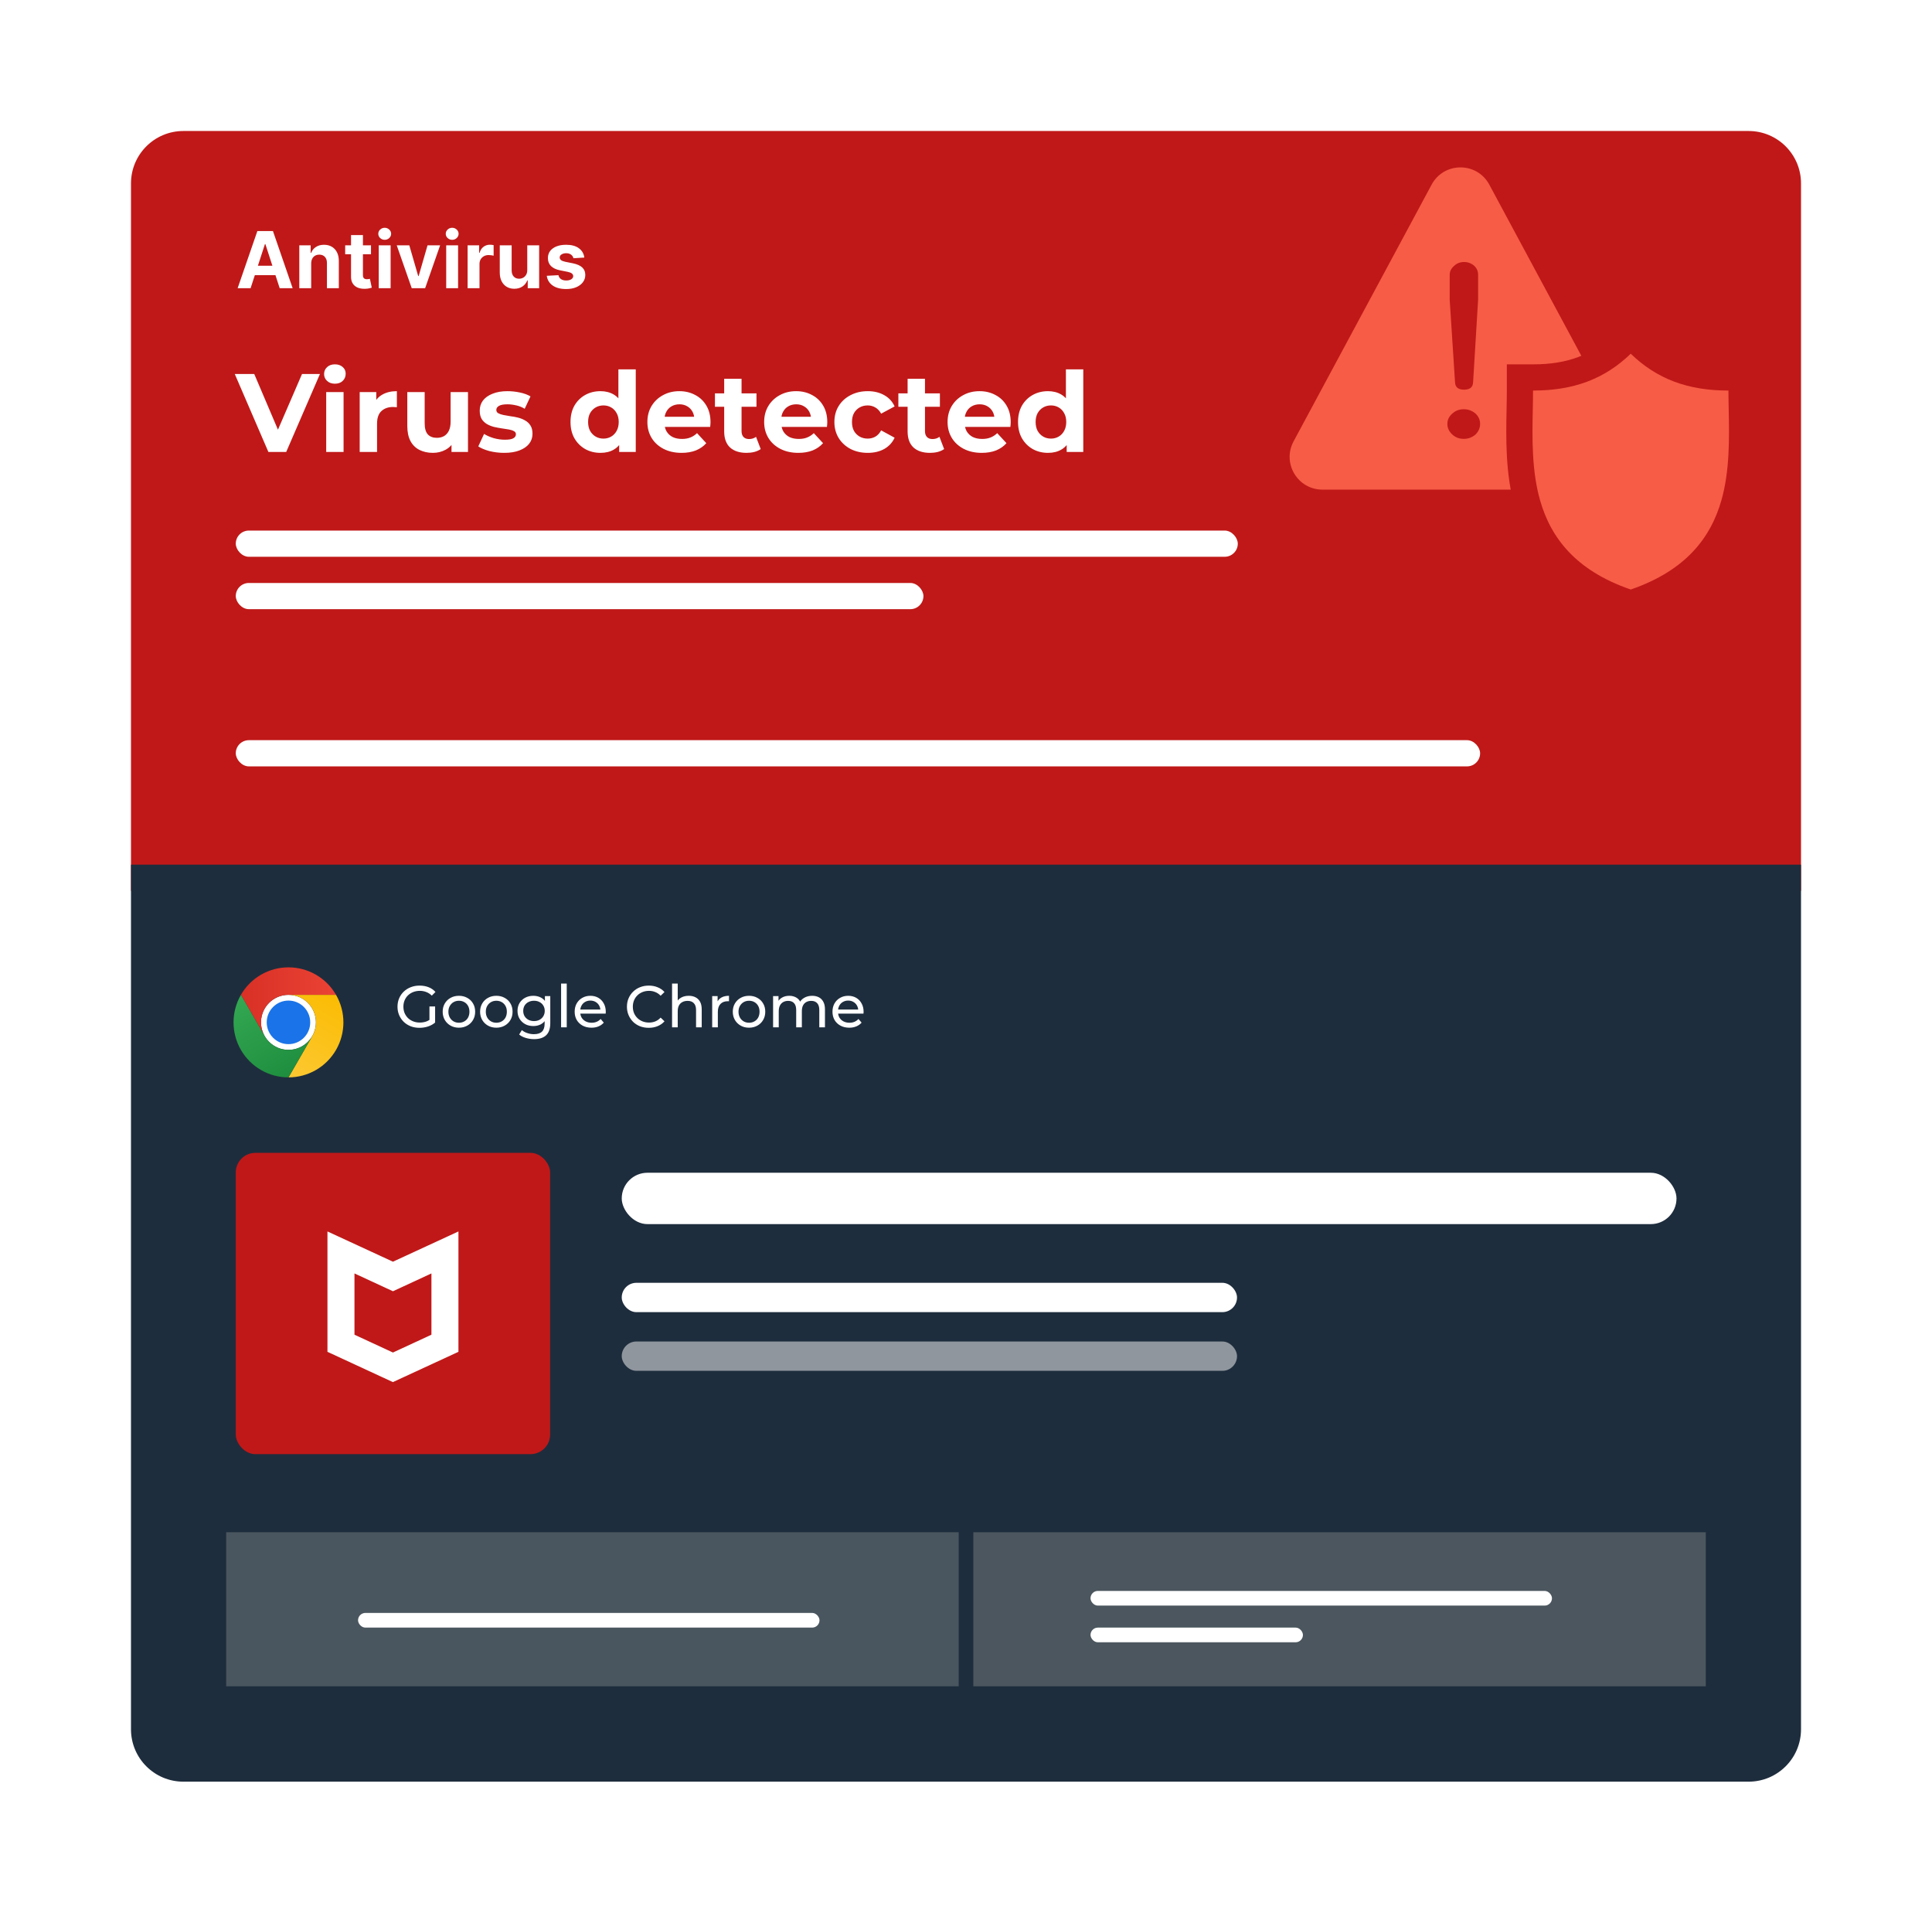 <svg width="295" height="292" viewBox="0 0 295 292" fill="none" xmlns="http://www.w3.org/2000/svg">
<g filter="url(#filter0_d_0_270)">
<rect x="20" y="16" width="255" height="252" rx="8" fill="white"/>
<path d="M20 24C20 19.582 23.582 16 28 16H267C271.418 16 275 19.582 275 24V132H20V24Z" fill="#C01818"/>
<rect x="36" y="77" width="153" height="4" rx="2" fill="white"/>
<rect x="36" y="109" width="190" height="4" rx="2" fill="white"/>
<rect x="36" y="85" width="105" height="4" rx="2" fill="white"/>
<g clip-path="url(#clip0_0_270)">
<path d="M52.254 185.495L50.877 184.706L50.778 184.861C50.471 185.34 50.04 185.579 49.512 185.579C48.602 185.579 47.925 184.909 47.925 184.036C47.925 183.151 48.614 182.493 49.512 182.493C50.053 182.493 50.446 182.72 50.778 183.211L50.877 183.366L52.254 182.577L52.131 182.409C51.467 181.476 50.618 181.034 49.499 181.034C47.397 181.034 46.265 182.589 46.265 184.048C46.265 185.507 47.397 187.062 49.499 187.062C50.569 187.062 51.577 186.536 52.131 185.675L52.254 185.495Z" fill="white"/>
<path d="M52.18 187.038H54.074L54.639 185.675H57.48L58.046 187.038H59.952L56.558 179.06H54.861L55.316 180.124L52.18 187.038ZM56.078 182.206L56.84 184.084H55.291L56.078 182.206Z" fill="white"/>
<path d="M60.739 187.05H62.399V183.462H63.481V181.954H62.399V181.249C62.399 180.938 62.608 180.615 63.001 180.615C63.21 180.615 63.345 180.65 63.468 180.698L63.653 180.77L64.341 179.299L64.145 179.215C63.837 179.095 63.407 179.048 63.099 179.048C62.349 179.048 61.722 179.287 61.304 179.741C60.935 180.136 60.726 180.686 60.726 181.296V181.942H59.989V183.45H60.726L60.739 187.05Z" fill="white"/>
<path d="M38.432 179.012V187.038H40.24V182.445L41.998 183.713L43.744 182.445V187.038H45.552L45.564 179.012L41.998 181.631L38.432 179.012Z" fill="white"/>
<path d="M67.244 181.045C65.153 181.045 64.022 182.588 64.022 184.048C64.022 185.507 65.153 187.05 67.244 187.05C68.203 187.038 69.1 186.62 69.801 185.842L68.449 185.124C68.104 185.471 67.674 185.651 67.207 185.651C66.518 185.651 65.915 185.208 65.756 184.622H70.281V184.227C70.281 182.038 68.498 181.045 67.244 181.045ZM65.793 183.306C66.014 182.756 66.481 182.445 67.084 182.445C67.699 182.445 68.178 182.756 68.424 183.318L65.793 183.306Z" fill="white"/>
<path d="M74.044 181.045C71.953 181.045 70.822 182.588 70.822 184.048C70.822 185.507 71.953 187.05 74.044 187.05C75.003 187.038 75.901 186.62 76.602 185.842L75.249 185.124C74.905 185.471 74.474 185.651 74.007 185.651C73.318 185.651 72.716 185.208 72.556 184.622H77.081V184.227C77.081 182.038 75.31 181.045 74.044 181.045ZM72.593 183.306C72.814 182.756 73.281 182.433 73.884 182.445C74.499 182.445 74.978 182.756 75.224 183.318L72.593 183.306Z" fill="white"/>
<path fill-rule="evenodd" clip-rule="evenodd" d="M30.378 181.008L26 179V186.99L30.375 189L34.757 186.99V179L30.378 181.008ZM30.378 182.97L30.382 182.971V182.968L32.951 181.787V185.854L30.378 187.037L27.806 185.854V181.787L30.375 182.968V182.971L30.378 182.97Z" fill="white"/>
<path d="M78.136 181.112V181.343H77.742V182.54H77.444V181.343H77.049V181.112H78.136Z" fill="white"/>
<path d="M79.968 181.112V182.54H79.671V181.611L79.274 182.54H79.049L78.65 181.611V182.54H78.353V181.112H78.691L79.162 182.174L79.633 181.112H79.968Z" fill="white"/>
</g>
<path d="M20 260C20 264.418 23.582 268 28 268H267C271.418 268 275 264.418 275 260V128H20V260Z" fill="#1E2D3D"/>
<path d="M64.052 152.912C63.566 152.912 63.119 152.834 62.711 152.678C62.303 152.516 61.949 152.291 61.649 152.003C61.349 151.709 61.115 151.367 60.947 150.977C60.779 150.587 60.695 150.158 60.695 149.69C60.695 149.222 60.779 148.793 60.947 148.403C61.115 148.013 61.349 147.674 61.649 147.386C61.955 147.092 62.312 146.867 62.72 146.711C63.128 146.549 63.578 146.468 64.07 146.468C64.568 146.468 65.024 146.549 65.438 146.711C65.852 146.873 66.203 147.116 66.491 147.44L65.933 147.998C65.675 147.746 65.393 147.563 65.087 147.449C64.787 147.329 64.46 147.269 64.106 147.269C63.746 147.269 63.41 147.329 63.098 147.449C62.792 147.569 62.525 147.737 62.297 147.953C62.075 148.169 61.901 148.427 61.775 148.727C61.655 149.021 61.595 149.342 61.595 149.69C61.595 150.032 61.655 150.353 61.775 150.653C61.901 150.947 62.075 151.205 62.297 151.427C62.525 151.643 62.792 151.811 63.098 151.931C63.404 152.051 63.737 152.111 64.097 152.111C64.433 152.111 64.754 152.06 65.06 151.958C65.372 151.85 65.66 151.673 65.924 151.427L66.437 152.111C66.125 152.375 65.759 152.576 65.339 152.714C64.925 152.846 64.496 152.912 64.052 152.912ZM65.573 151.994V149.654H66.437V152.111L65.573 151.994ZM70.077 152.894C69.597 152.894 69.171 152.789 68.799 152.579C68.427 152.369 68.133 152.081 67.917 151.715C67.701 151.343 67.593 150.923 67.593 150.455C67.593 149.981 67.701 149.561 67.917 149.195C68.133 148.829 68.427 148.544 68.799 148.34C69.171 148.13 69.597 148.025 70.077 148.025C70.551 148.025 70.974 148.13 71.346 148.34C71.724 148.544 72.018 148.829 72.228 149.195C72.444 149.555 72.552 149.975 72.552 150.455C72.552 150.929 72.444 151.349 72.228 151.715C72.018 152.081 71.724 152.369 71.346 152.579C70.974 152.789 70.551 152.894 70.077 152.894ZM70.077 152.138C70.383 152.138 70.656 152.069 70.896 151.931C71.142 151.793 71.334 151.598 71.472 151.346C71.61 151.088 71.679 150.791 71.679 150.455C71.679 150.113 71.61 149.819 71.472 149.573C71.334 149.321 71.142 149.126 70.896 148.988C70.656 148.85 70.383 148.781 70.077 148.781C69.771 148.781 69.498 148.85 69.258 148.988C69.018 149.126 68.826 149.321 68.682 149.573C68.538 149.819 68.466 150.113 68.466 150.455C68.466 150.791 68.538 151.088 68.682 151.346C68.826 151.598 69.018 151.793 69.258 151.931C69.498 152.069 69.771 152.138 70.077 152.138ZM75.79 152.894C75.31 152.894 74.884 152.789 74.512 152.579C74.14 152.369 73.846 152.081 73.63 151.715C73.414 151.343 73.306 150.923 73.306 150.455C73.306 149.981 73.414 149.561 73.63 149.195C73.846 148.829 74.14 148.544 74.512 148.34C74.884 148.13 75.31 148.025 75.79 148.025C76.264 148.025 76.687 148.13 77.059 148.34C77.437 148.544 77.731 148.829 77.941 149.195C78.157 149.555 78.265 149.975 78.265 150.455C78.265 150.929 78.157 151.349 77.941 151.715C77.731 152.081 77.437 152.369 77.059 152.579C76.687 152.789 76.264 152.894 75.79 152.894ZM75.79 152.138C76.096 152.138 76.369 152.069 76.609 151.931C76.855 151.793 77.047 151.598 77.185 151.346C77.323 151.088 77.392 150.791 77.392 150.455C77.392 150.113 77.323 149.819 77.185 149.573C77.047 149.321 76.855 149.126 76.609 148.988C76.369 148.85 76.096 148.781 75.79 148.781C75.484 148.781 75.211 148.85 74.971 148.988C74.731 149.126 74.539 149.321 74.395 149.573C74.251 149.819 74.179 150.113 74.179 150.455C74.179 150.791 74.251 151.088 74.395 151.346C74.539 151.598 74.731 151.793 74.971 151.931C75.211 152.069 75.484 152.138 75.79 152.138ZM81.548 154.64C81.11 154.64 80.684 154.577 80.27 154.451C79.862 154.331 79.529 154.157 79.271 153.929L79.685 153.263C79.907 153.455 80.18 153.605 80.504 153.713C80.828 153.827 81.167 153.884 81.521 153.884C82.085 153.884 82.499 153.752 82.763 153.488C83.027 153.224 83.159 152.822 83.159 152.282V151.274L83.249 150.329L83.204 149.375V148.07H84.023V152.192C84.023 153.032 83.813 153.65 83.393 154.046C82.973 154.442 82.358 154.64 81.548 154.64ZM81.44 152.642C80.978 152.642 80.564 152.546 80.198 152.354C79.838 152.156 79.55 151.883 79.334 151.535C79.124 151.187 79.019 150.785 79.019 150.329C79.019 149.867 79.124 149.465 79.334 149.123C79.55 148.775 79.838 148.505 80.198 148.313C80.564 148.121 80.978 148.025 81.44 148.025C81.848 148.025 82.22 148.109 82.556 148.277C82.892 148.439 83.159 148.691 83.357 149.033C83.561 149.375 83.663 149.807 83.663 150.329C83.663 150.845 83.561 151.274 83.357 151.616C83.159 151.958 82.892 152.216 82.556 152.39C82.22 152.558 81.848 152.642 81.44 152.642ZM81.539 151.886C81.857 151.886 82.139 151.82 82.385 151.688C82.631 151.556 82.823 151.373 82.961 151.139C83.105 150.905 83.177 150.635 83.177 150.329C83.177 150.023 83.105 149.753 82.961 149.519C82.823 149.285 82.631 149.105 82.385 148.979C82.139 148.847 81.857 148.781 81.539 148.781C81.221 148.781 80.936 148.847 80.684 148.979C80.438 149.105 80.243 149.285 80.099 149.519C79.961 149.753 79.892 150.023 79.892 150.329C79.892 150.635 79.961 150.905 80.099 151.139C80.243 151.373 80.438 151.556 80.684 151.688C80.936 151.82 81.221 151.886 81.539 151.886ZM85.674 152.84V146.162H86.537V152.84H85.674ZM90.311 152.894C89.801 152.894 89.351 152.789 88.961 152.579C88.577 152.369 88.277 152.081 88.061 151.715C87.851 151.349 87.746 150.929 87.746 150.455C87.746 149.981 87.848 149.561 88.052 149.195C88.262 148.829 88.547 148.544 88.907 148.34C89.273 148.13 89.684 148.025 90.14 148.025C90.602 148.025 91.01 148.127 91.364 148.331C91.718 148.535 91.994 148.823 92.192 149.195C92.396 149.561 92.498 149.99 92.498 150.482C92.498 150.518 92.495 150.56 92.489 150.608C92.489 150.656 92.486 150.701 92.48 150.743H88.421V150.122H92.03L91.679 150.338C91.685 150.032 91.622 149.759 91.49 149.519C91.358 149.279 91.175 149.093 90.941 148.961C90.713 148.823 90.446 148.754 90.14 148.754C89.84 148.754 89.573 148.823 89.339 148.961C89.105 149.093 88.922 149.282 88.79 149.528C88.658 149.768 88.592 150.044 88.592 150.356V150.5C88.592 150.818 88.664 151.103 88.808 151.355C88.958 151.601 89.165 151.793 89.429 151.931C89.693 152.069 89.996 152.138 90.338 152.138C90.62 152.138 90.875 152.09 91.103 151.994C91.337 151.898 91.541 151.754 91.715 151.562L92.192 152.12C91.976 152.372 91.706 152.564 91.382 152.696C91.064 152.828 90.707 152.894 90.311 152.894ZM99.058 152.912C98.578 152.912 98.134 152.834 97.726 152.678C97.324 152.516 96.973 152.291 96.673 152.003C96.379 151.709 96.148 151.367 95.98 150.977C95.812 150.587 95.728 150.158 95.728 149.69C95.728 149.222 95.812 148.793 95.98 148.403C96.148 148.013 96.382 147.674 96.682 147.386C96.982 147.092 97.333 146.867 97.735 146.711C98.143 146.549 98.587 146.468 99.067 146.468C99.553 146.468 100 146.552 100.408 146.72C100.822 146.882 101.173 147.125 101.461 147.449L100.876 148.016C100.636 147.764 100.366 147.578 100.066 147.458C99.766 147.332 99.445 147.269 99.103 147.269C98.749 147.269 98.419 147.329 98.113 147.449C97.813 147.569 97.552 147.737 97.33 147.953C97.108 148.169 96.934 148.427 96.808 148.727C96.688 149.021 96.628 149.342 96.628 149.69C96.628 150.038 96.688 150.362 96.808 150.662C96.934 150.956 97.108 151.211 97.33 151.427C97.552 151.643 97.813 151.811 98.113 151.931C98.419 152.051 98.749 152.111 99.103 152.111C99.445 152.111 99.766 152.051 100.066 151.931C100.366 151.805 100.636 151.613 100.876 151.355L101.461 151.922C101.173 152.246 100.822 152.492 100.408 152.66C100 152.828 99.55 152.912 99.058 152.912ZM105.166 148.025C105.556 148.025 105.898 148.1 106.192 148.25C106.492 148.4 106.726 148.628 106.894 148.934C107.062 149.24 107.146 149.627 107.146 150.095V152.84H106.282V150.194C106.282 149.732 106.168 149.384 105.94 149.15C105.718 148.916 105.403 148.799 104.995 148.799C104.689 148.799 104.422 148.859 104.194 148.979C103.966 149.099 103.789 149.276 103.663 149.51C103.543 149.744 103.483 150.035 103.483 150.383V152.84H102.619V146.162H103.483V149.357L103.312 149.015C103.468 148.703 103.708 148.46 104.032 148.286C104.356 148.112 104.734 148.025 105.166 148.025ZM108.745 152.84V148.07H109.573V149.366L109.492 149.042C109.624 148.712 109.846 148.46 110.158 148.286C110.47 148.112 110.854 148.025 111.31 148.025V148.862C111.274 148.856 111.238 148.853 111.202 148.853C111.172 148.853 111.142 148.853 111.112 148.853C110.65 148.853 110.284 148.991 110.014 149.267C109.744 149.543 109.609 149.942 109.609 150.464V152.84H108.745ZM114.374 152.894C113.894 152.894 113.468 152.789 113.096 152.579C112.724 152.369 112.43 152.081 112.214 151.715C111.998 151.343 111.89 150.923 111.89 150.455C111.89 149.981 111.998 149.561 112.214 149.195C112.43 148.829 112.724 148.544 113.096 148.34C113.468 148.13 113.894 148.025 114.374 148.025C114.848 148.025 115.271 148.13 115.643 148.34C116.021 148.544 116.315 148.829 116.525 149.195C116.741 149.555 116.849 149.975 116.849 150.455C116.849 150.929 116.741 151.349 116.525 151.715C116.315 152.081 116.021 152.369 115.643 152.579C115.271 152.789 114.848 152.894 114.374 152.894ZM114.374 152.138C114.68 152.138 114.953 152.069 115.193 151.931C115.439 151.793 115.631 151.598 115.769 151.346C115.907 151.088 115.976 150.791 115.976 150.455C115.976 150.113 115.907 149.819 115.769 149.573C115.631 149.321 115.439 149.126 115.193 148.988C114.953 148.85 114.68 148.781 114.374 148.781C114.068 148.781 113.795 148.85 113.555 148.988C113.315 149.126 113.123 149.321 112.979 149.573C112.835 149.819 112.763 150.113 112.763 150.455C112.763 150.791 112.835 151.088 112.979 151.346C113.123 151.598 113.315 151.793 113.555 151.931C113.795 152.069 114.068 152.138 114.374 152.138ZM124.011 148.025C124.395 148.025 124.734 148.1 125.028 148.25C125.322 148.4 125.55 148.628 125.712 148.934C125.88 149.24 125.964 149.627 125.964 150.095V152.84H125.1V150.194C125.1 149.732 124.992 149.384 124.776 149.15C124.56 148.916 124.257 148.799 123.867 148.799C123.579 148.799 123.327 148.859 123.111 148.979C122.895 149.099 122.727 149.276 122.607 149.51C122.493 149.744 122.436 150.035 122.436 150.383V152.84H121.572V150.194C121.572 149.732 121.464 149.384 121.248 149.15C121.038 148.916 120.735 148.799 120.339 148.799C120.057 148.799 119.808 148.859 119.592 148.979C119.376 149.099 119.208 149.276 119.088 149.51C118.968 149.744 118.908 150.035 118.908 150.383V152.84H118.044V148.07H118.872V149.339L118.737 149.015C118.887 148.703 119.118 148.46 119.43 148.286C119.742 148.112 120.105 148.025 120.519 148.025C120.975 148.025 121.368 148.139 121.698 148.367C122.028 148.589 122.244 148.928 122.346 149.384L121.995 149.24C122.139 148.874 122.391 148.58 122.751 148.358C123.111 148.136 123.531 148.025 124.011 148.025ZM129.677 152.894C129.167 152.894 128.717 152.789 128.327 152.579C127.943 152.369 127.643 152.081 127.427 151.715C127.217 151.349 127.112 150.929 127.112 150.455C127.112 149.981 127.214 149.561 127.418 149.195C127.628 148.829 127.913 148.544 128.273 148.34C128.639 148.13 129.05 148.025 129.506 148.025C129.968 148.025 130.376 148.127 130.73 148.331C131.084 148.535 131.36 148.823 131.558 149.195C131.762 149.561 131.864 149.99 131.864 150.482C131.864 150.518 131.861 150.56 131.855 150.608C131.855 150.656 131.852 150.701 131.846 150.743H127.787V150.122H131.396L131.045 150.338C131.051 150.032 130.988 149.759 130.856 149.519C130.724 149.279 130.541 149.093 130.307 148.961C130.079 148.823 129.812 148.754 129.506 148.754C129.206 148.754 128.939 148.823 128.705 148.961C128.471 149.093 128.288 149.282 128.156 149.528C128.024 149.768 127.958 150.044 127.958 150.356V150.5C127.958 150.818 128.03 151.103 128.174 151.355C128.324 151.601 128.531 151.793 128.795 151.931C129.059 152.069 129.362 152.138 129.704 152.138C129.986 152.138 130.241 152.09 130.469 151.994C130.703 151.898 130.907 151.754 131.081 151.562L131.558 152.12C131.342 152.372 131.072 152.564 130.748 152.696C130.43 152.828 130.073 152.894 129.677 152.894Z" fill="white"/>
<g clip-path="url(#clip1_0_270)">
<path d="M44.047 156.278C46.364 156.278 48.241 154.398 48.241 152.078C48.241 149.759 46.364 147.878 44.047 147.878C41.731 147.878 39.853 149.759 39.853 152.078C39.853 154.398 41.731 156.278 44.047 156.278Z" fill="white"/>
<path d="M44.047 147.88H51.31C50.575 146.603 49.516 145.543 48.241 144.805C46.966 144.068 45.519 143.68 44.047 143.68C42.574 143.68 41.128 144.068 39.853 144.806C38.578 145.543 37.52 146.604 36.784 147.881L40.415 154.18L40.419 154.179C40.049 153.541 39.854 152.817 39.853 152.08C39.852 151.342 40.046 150.617 40.414 149.979C40.782 149.34 41.311 148.809 41.949 148.441C42.587 148.073 43.311 147.879 44.047 147.88Z" fill="url(#paint0_linear_0_270)"/>
<path d="M44.047 155.405C45.881 155.405 47.368 153.916 47.368 152.08C47.368 150.244 45.881 148.755 44.047 148.755C42.214 148.755 40.727 150.244 40.727 152.08C40.727 153.916 42.214 155.405 44.047 155.405Z" fill="#1A73E8"/>
<path d="M47.679 154.181L44.048 160.48C45.52 160.48 46.966 160.092 48.242 159.355C49.517 158.618 50.575 157.557 51.312 156.281C52.048 155.004 52.435 153.555 52.435 152.081C52.434 150.606 52.047 149.158 51.31 147.881H44.047L44.046 147.884C44.782 147.883 45.506 148.076 46.145 148.444C46.783 148.812 47.313 149.342 47.681 149.98C48.05 150.619 48.243 151.344 48.243 152.081C48.243 152.818 48.048 153.543 47.679 154.181Z" fill="url(#paint1_linear_0_270)"/>
<path d="M40.415 154.181L36.784 147.882C36.047 149.159 35.66 150.607 35.66 152.082C35.66 153.556 36.047 155.005 36.783 156.282C37.52 157.558 38.579 158.619 39.854 159.356C41.129 160.093 42.576 160.48 44.048 160.48L47.68 154.181L47.677 154.179C47.31 154.818 46.782 155.349 46.144 155.719C45.507 156.088 44.783 156.283 44.047 156.283C43.311 156.283 42.587 156.089 41.95 155.72C41.312 155.351 40.783 154.82 40.415 154.181Z" fill="url(#paint2_linear_0_270)"/>
</g>
<rect x="94.934" y="175.04" width="161.053" height="7.84" rx="3.92" fill="white"/>
<rect x="94.934" y="191.84" width="93.947" height="4.48" rx="2.24" fill="white"/>
<rect opacity="0.5" x="94.934" y="200.8" width="93.947" height="4.48" rx="2.24" fill="white"/>
<rect x="34.539" y="229.92" width="111.842" height="23.52" fill="#4A565F"/>
<rect x="148.618" y="229.92" width="111.842" height="23.52" fill="#4B565E"/>
<rect x="54.671" y="242.24" width="70.46" height="2.24" rx="1.12" fill="white"/>
<rect x="166.513" y="238.88" width="70.46" height="2.24" rx="1.12" fill="white"/>
<rect x="166.513" y="244.48" width="32.434" height="2.24" rx="1.12" fill="white"/>
<path d="M218.596 24.188C220.484 20.679 225.516 20.679 227.404 24.188L248.482 63.382C250.274 66.713 247.861 70.75 244.079 70.75H201.921C198.139 70.75 195.726 66.713 197.518 63.382L218.596 24.188Z" fill="#F75C46"/>
<path d="M222.173 54.373C222.207 55.119 222.667 55.492 223.551 55.492C224.435 55.492 224.895 55.119 224.929 54.373L225.694 41.782V37.959C225.694 37.399 225.49 36.933 225.082 36.56C224.639 36.187 224.129 36 223.551 36C222.939 36 222.429 36.202 222.02 36.606C221.578 36.979 221.357 37.43 221.357 37.959V41.782L222.173 54.373ZM226 60.715C226 60.093 225.762 59.565 225.286 59.13C224.776 58.694 224.18 58.477 223.5 58.477C222.82 58.477 222.241 58.694 221.765 59.13C221.255 59.565 221 60.093 221 60.715C221 61.337 221.255 61.881 221.765 62.347C222.241 62.782 222.82 63 223.5 63C224.18 63 224.776 62.782 225.286 62.347C225.762 61.881 226 61.337 226 60.715Z" fill="#C01818"/>
<path d="M265.918 55.625V53.625H263.918C258.182 53.625 253.97 52.023 250.389 48.562L248.999 47.218L247.609 48.562C244.029 52.023 239.817 53.625 234.082 53.625H232.082V55.625C232.082 56.517 232.063 57.471 232.043 58.472C231.956 62.842 231.851 68.097 233.237 72.943C235.016 79.16 239.211 84.743 248.348 87.891L248.999 88.115L249.651 87.891C258.788 84.743 262.984 79.16 264.763 72.943C266.149 68.097 266.044 62.841 265.957 58.472C265.937 57.471 265.918 56.517 265.918 55.625Z" fill="#F75C46" stroke="#C01818" stroke-width="4"/>
<path d="M38.263 40H36.285L39.298 31.273H41.676L44.685 40H42.707L40.521 33.267H40.453L38.263 40ZM38.139 36.57H42.81V38.01H38.139V36.57ZM47.516 36.216V40H45.701V33.455H47.431V34.609H47.508C47.653 34.229 47.896 33.928 48.236 33.706C48.577 33.481 48.991 33.369 49.477 33.369C49.931 33.369 50.327 33.469 50.666 33.668C51.004 33.867 51.266 34.151 51.454 34.52C51.641 34.886 51.735 35.324 51.735 35.832V40H49.92V36.156C49.923 35.756 49.82 35.443 49.613 35.219C49.406 34.992 49.12 34.878 48.756 34.878C48.512 34.878 48.296 34.93 48.109 35.035C47.924 35.141 47.779 35.294 47.674 35.496C47.572 35.695 47.519 35.935 47.516 36.216ZM56.647 33.455V34.818H52.706V33.455H56.647ZM53.6 31.886H55.416V37.989C55.416 38.156 55.441 38.287 55.492 38.381C55.544 38.472 55.615 38.535 55.706 38.572C55.799 38.609 55.907 38.628 56.029 38.628C56.115 38.628 56.2 38.621 56.285 38.606C56.37 38.59 56.436 38.577 56.481 38.568L56.767 39.919C56.676 39.947 56.548 39.98 56.383 40.017C56.218 40.057 56.018 40.081 55.782 40.09C55.345 40.106 54.961 40.048 54.632 39.915C54.305 39.781 54.051 39.574 53.869 39.293C53.687 39.011 53.598 38.656 53.6 38.227V31.886ZM57.83 40V33.455H59.645V40H57.83ZM58.742 32.611C58.472 32.611 58.24 32.521 58.047 32.342C57.857 32.16 57.762 31.943 57.762 31.69C57.762 31.44 57.857 31.226 58.047 31.047C58.24 30.865 58.472 30.774 58.742 30.774C59.012 30.774 59.242 30.865 59.432 31.047C59.625 31.226 59.722 31.44 59.722 31.69C59.722 31.943 59.625 32.16 59.432 32.342C59.242 32.521 59.012 32.611 58.742 32.611ZM67.202 33.455L64.913 40H62.868L60.58 33.455H62.497L63.856 38.138H63.925L65.28 33.455H67.202ZM68.131 40V33.455H69.946V40H68.131ZM69.043 32.611C68.773 32.611 68.541 32.521 68.348 32.342C68.158 32.16 68.062 31.943 68.062 31.69C68.062 31.44 68.158 31.226 68.348 31.047C68.541 30.865 68.773 30.774 69.043 30.774C69.312 30.774 69.543 30.865 69.733 31.047C69.926 31.226 70.023 31.44 70.023 31.69C70.023 31.943 69.926 32.16 69.733 32.342C69.543 32.521 69.312 32.611 69.043 32.611ZM71.4 40V33.455H73.16V34.597H73.228C73.348 34.19 73.548 33.883 73.829 33.676C74.11 33.466 74.434 33.361 74.801 33.361C74.892 33.361 74.99 33.367 75.095 33.378C75.2 33.389 75.292 33.405 75.372 33.425V35.035C75.287 35.01 75.169 34.987 75.018 34.967C74.868 34.947 74.73 34.938 74.605 34.938C74.338 34.938 74.099 34.996 73.889 35.112C73.681 35.226 73.517 35.385 73.394 35.59C73.275 35.794 73.216 36.03 73.216 36.297V40H71.4ZM80.508 37.213V33.455H82.323V40H80.58V38.811H80.512C80.364 39.195 80.119 39.503 79.775 39.736C79.434 39.969 79.018 40.085 78.526 40.085C78.089 40.085 77.704 39.986 77.371 39.787C77.039 39.588 76.779 39.305 76.592 38.939C76.407 38.572 76.313 38.133 76.31 37.622V33.455H78.126V37.298C78.129 37.685 78.232 37.99 78.437 38.215C78.641 38.439 78.915 38.551 79.259 38.551C79.478 38.551 79.683 38.501 79.873 38.402C80.063 38.3 80.217 38.149 80.333 37.95C80.452 37.751 80.511 37.506 80.508 37.213ZM89.221 35.321L87.559 35.423C87.531 35.281 87.47 35.153 87.376 35.04C87.282 34.923 87.159 34.831 87.005 34.763C86.855 34.692 86.674 34.656 86.464 34.656C86.183 34.656 85.946 34.716 85.752 34.835C85.559 34.952 85.463 35.108 85.463 35.304C85.463 35.46 85.525 35.592 85.65 35.7C85.775 35.808 85.99 35.895 86.294 35.96L87.478 36.199C88.115 36.33 88.589 36.54 88.902 36.83C89.214 37.119 89.37 37.5 89.37 37.972C89.37 38.401 89.244 38.777 88.991 39.101C88.741 39.425 88.397 39.678 87.96 39.859C87.525 40.038 87.024 40.128 86.456 40.128C85.589 40.128 84.899 39.947 84.385 39.587C83.873 39.223 83.573 38.729 83.485 38.104L85.271 38.01C85.325 38.274 85.456 38.476 85.663 38.615C85.87 38.751 86.136 38.82 86.46 38.82C86.778 38.82 87.034 38.758 87.227 38.636C87.423 38.511 87.522 38.351 87.525 38.155C87.522 37.99 87.453 37.855 87.316 37.75C87.18 37.642 86.97 37.56 86.686 37.503L85.552 37.277C84.913 37.149 84.437 36.928 84.125 36.612C83.815 36.297 83.66 35.895 83.66 35.406C83.66 34.986 83.774 34.624 84.001 34.32C84.231 34.016 84.554 33.781 84.968 33.617C85.386 33.452 85.875 33.369 86.434 33.369C87.261 33.369 87.912 33.544 88.386 33.894C88.863 34.243 89.142 34.719 89.221 35.321Z" fill="white"/>
<path d="M40.981 65L35.847 53.1H38.822L43.31 63.64H41.559L46.115 53.1H48.852L43.701 65H40.981ZM49.808 65V55.854H52.46V65H49.808ZM51.134 54.579C50.647 54.579 50.25 54.437 49.944 54.154C49.638 53.871 49.485 53.519 49.485 53.1C49.485 52.681 49.638 52.329 49.944 52.046C50.25 51.763 50.647 51.621 51.134 51.621C51.621 51.621 52.018 51.757 52.324 52.029C52.63 52.29 52.783 52.63 52.783 53.049C52.783 53.491 52.63 53.859 52.324 54.154C52.029 54.437 51.633 54.579 51.134 54.579ZM54.921 65V55.854H57.454V58.438L57.097 57.69C57.369 57.044 57.806 56.557 58.406 56.228C59.007 55.888 59.738 55.718 60.599 55.718V58.166C60.486 58.155 60.384 58.149 60.293 58.149C60.203 58.138 60.106 58.132 60.004 58.132C59.279 58.132 58.69 58.342 58.236 58.761C57.794 59.169 57.573 59.809 57.573 60.682V65H54.921ZM66.102 65.136C65.342 65.136 64.662 64.989 64.062 64.694C63.472 64.399 63.013 63.952 62.685 63.351C62.356 62.739 62.192 61.963 62.192 61.022V55.854H64.844V60.631C64.844 61.39 65.002 61.951 65.32 62.314C65.648 62.665 66.107 62.841 66.697 62.841C67.105 62.841 67.467 62.756 67.785 62.586C68.102 62.405 68.351 62.133 68.533 61.77C68.714 61.396 68.805 60.931 68.805 60.376V55.854H71.457V65H68.941V62.484L69.4 63.215C69.094 63.85 68.64 64.331 68.04 64.66C67.45 64.977 66.804 65.136 66.102 65.136ZM76.99 65.136C76.209 65.136 75.455 65.045 74.73 64.864C74.016 64.671 73.449 64.433 73.029 64.15L73.913 62.246C74.333 62.507 74.826 62.722 75.392 62.892C75.971 63.051 76.537 63.13 77.093 63.13C77.704 63.13 78.135 63.056 78.385 62.909C78.645 62.762 78.775 62.558 78.775 62.297C78.775 62.082 78.674 61.923 78.469 61.821C78.277 61.708 78.016 61.623 77.688 61.566C77.359 61.509 76.996 61.453 76.6 61.396C76.214 61.339 75.823 61.266 75.427 61.175C75.03 61.073 74.667 60.926 74.338 60.733C74.01 60.54 73.743 60.28 73.54 59.951C73.347 59.622 73.251 59.197 73.251 58.676C73.251 58.098 73.415 57.588 73.743 57.146C74.084 56.704 74.571 56.358 75.206 56.109C75.84 55.848 76.6 55.718 77.484 55.718C78.107 55.718 78.742 55.786 79.388 55.922C80.034 56.058 80.572 56.256 81.002 56.517L80.118 58.404C79.677 58.143 79.229 57.968 78.775 57.877C78.334 57.775 77.903 57.724 77.484 57.724C76.894 57.724 76.463 57.803 76.192 57.962C75.919 58.121 75.784 58.325 75.784 58.574C75.784 58.801 75.88 58.971 76.073 59.084C76.276 59.197 76.543 59.288 76.871 59.356C77.2 59.424 77.557 59.486 77.942 59.543C78.339 59.588 78.736 59.662 79.132 59.764C79.529 59.866 79.886 60.013 80.204 60.206C80.532 60.387 80.799 60.642 81.002 60.971C81.207 61.288 81.308 61.708 81.308 62.229C81.308 62.796 81.138 63.3 80.799 63.742C80.459 64.173 79.966 64.513 79.32 64.762C78.685 65.011 77.909 65.136 76.99 65.136ZM91.686 65.136C90.825 65.136 90.049 64.943 89.357 64.558C88.666 64.161 88.116 63.612 87.708 62.909C87.311 62.206 87.113 61.379 87.113 60.427C87.113 59.464 87.311 58.631 87.708 57.928C88.116 57.225 88.666 56.681 89.357 56.296C90.049 55.911 90.825 55.718 91.686 55.718C92.457 55.718 93.131 55.888 93.709 56.228C94.287 56.568 94.735 57.084 95.052 57.775C95.37 58.466 95.528 59.35 95.528 60.427C95.528 61.492 95.375 62.376 95.069 63.079C94.763 63.77 94.321 64.286 93.743 64.626C93.177 64.966 92.491 65.136 91.686 65.136ZM92.145 62.96C92.576 62.96 92.967 62.858 93.318 62.654C93.669 62.45 93.947 62.161 94.151 61.787C94.367 61.402 94.474 60.948 94.474 60.427C94.474 59.894 94.367 59.441 94.151 59.067C93.947 58.693 93.669 58.404 93.318 58.2C92.967 57.996 92.576 57.894 92.145 57.894C91.703 57.894 91.306 57.996 90.955 58.2C90.604 58.404 90.32 58.693 90.105 59.067C89.901 59.441 89.799 59.894 89.799 60.427C89.799 60.948 89.901 61.402 90.105 61.787C90.32 62.161 90.604 62.45 90.955 62.654C91.306 62.858 91.703 62.96 92.145 62.96ZM94.542 65V63.13L94.593 60.41L94.423 57.707V52.386H97.075V65H94.542ZM104.069 65.136C103.026 65.136 102.108 64.932 101.315 64.524C100.533 64.116 99.926 63.561 99.496 62.858C99.065 62.144 98.85 61.334 98.85 60.427C98.85 59.509 99.059 58.699 99.479 57.996C99.909 57.282 100.493 56.727 101.23 56.33C101.966 55.922 102.799 55.718 103.729 55.718C104.624 55.718 105.429 55.911 106.143 56.296C106.868 56.67 107.44 57.214 107.86 57.928C108.279 58.631 108.489 59.475 108.489 60.461C108.489 60.563 108.483 60.682 108.472 60.818C108.46 60.943 108.449 61.062 108.438 61.175H101.009V59.628H107.044L106.024 60.087C106.024 59.611 105.927 59.197 105.735 58.846C105.542 58.495 105.276 58.223 104.936 58.03C104.596 57.826 104.199 57.724 103.746 57.724C103.292 57.724 102.89 57.826 102.539 58.03C102.199 58.223 101.932 58.5 101.74 58.863C101.547 59.214 101.451 59.634 101.451 60.121V60.529C101.451 61.028 101.558 61.47 101.774 61.855C102 62.229 102.312 62.518 102.709 62.722C103.117 62.915 103.593 63.011 104.137 63.011C104.624 63.011 105.049 62.937 105.412 62.79C105.786 62.643 106.126 62.422 106.432 62.127L107.843 63.657C107.423 64.133 106.896 64.501 106.262 64.762C105.627 65.011 104.896 65.136 104.069 65.136ZM113.994 65.136C112.918 65.136 112.079 64.864 111.478 64.32C110.878 63.765 110.577 62.943 110.577 61.855V53.831H113.229V61.821C113.229 62.206 113.331 62.507 113.535 62.722C113.739 62.926 114.017 63.028 114.368 63.028C114.788 63.028 115.145 62.915 115.439 62.688L116.153 64.558C115.881 64.751 115.553 64.898 115.167 65C114.793 65.091 114.402 65.136 113.994 65.136ZM109.166 58.098V56.058H115.507V58.098H109.166ZM121.899 65.136C120.856 65.136 119.938 64.932 119.145 64.524C118.363 64.116 117.756 63.561 117.326 62.858C116.895 62.144 116.68 61.334 116.68 60.427C116.68 59.509 116.889 58.699 117.309 57.996C117.739 57.282 118.323 56.727 119.06 56.33C119.796 55.922 120.629 55.718 121.559 55.718C122.454 55.718 123.259 55.911 123.973 56.296C124.698 56.67 125.27 57.214 125.69 57.928C126.109 58.631 126.319 59.475 126.319 60.461C126.319 60.563 126.313 60.682 126.302 60.818C126.29 60.943 126.279 61.062 126.268 61.175H118.839V59.628H124.874L123.854 60.087C123.854 59.611 123.757 59.197 123.565 58.846C123.372 58.495 123.106 58.223 122.766 58.03C122.426 57.826 122.029 57.724 121.576 57.724C121.122 57.724 120.72 57.826 120.369 58.03C120.029 58.223 119.762 58.5 119.57 58.863C119.377 59.214 119.281 59.634 119.281 60.121V60.529C119.281 61.028 119.388 61.47 119.604 61.855C119.83 62.229 120.142 62.518 120.539 62.722C120.947 62.915 121.423 63.011 121.967 63.011C122.454 63.011 122.879 62.937 123.242 62.79C123.616 62.643 123.956 62.422 124.262 62.127L125.673 63.657C125.253 64.133 124.726 64.501 124.092 64.762C123.457 65.011 122.726 65.136 121.899 65.136ZM132.504 65.136C131.518 65.136 130.64 64.938 129.869 64.541C129.099 64.133 128.492 63.572 128.05 62.858C127.62 62.144 127.404 61.334 127.404 60.427C127.404 59.509 127.62 58.699 128.05 57.996C128.492 57.282 129.099 56.727 129.869 56.33C130.64 55.922 131.518 55.718 132.504 55.718C133.468 55.718 134.306 55.922 135.02 56.33C135.734 56.727 136.261 57.299 136.601 58.047L134.544 59.152C134.306 58.721 134.006 58.404 133.643 58.2C133.292 57.996 132.907 57.894 132.487 57.894C132.034 57.894 131.626 57.996 131.263 58.2C130.901 58.404 130.612 58.693 130.396 59.067C130.192 59.441 130.09 59.894 130.09 60.427C130.09 60.96 130.192 61.413 130.396 61.787C130.612 62.161 130.901 62.45 131.263 62.654C131.626 62.858 132.034 62.96 132.487 62.96C132.907 62.96 133.292 62.864 133.643 62.671C134.006 62.467 134.306 62.144 134.544 61.702L136.601 62.824C136.261 63.561 135.734 64.133 135.02 64.541C134.306 64.938 133.468 65.136 132.504 65.136ZM142.001 65.136C140.924 65.136 140.086 64.864 139.485 64.32C138.884 63.765 138.584 62.943 138.584 61.855V53.831H141.236V61.821C141.236 62.206 141.338 62.507 141.542 62.722C141.746 62.926 142.024 63.028 142.375 63.028C142.794 63.028 143.151 62.915 143.446 62.688L144.16 64.558C143.888 64.751 143.559 64.898 143.174 65C142.8 65.091 142.409 65.136 142.001 65.136ZM137.173 58.098V56.058H143.514V58.098H137.173ZM149.906 65.136C148.863 65.136 147.945 64.932 147.152 64.524C146.37 64.116 145.763 63.561 145.333 62.858C144.902 62.144 144.687 61.334 144.687 60.427C144.687 59.509 144.896 58.699 145.316 57.996C145.746 57.282 146.33 56.727 147.067 56.33C147.803 55.922 148.636 55.718 149.566 55.718C150.461 55.718 151.266 55.911 151.98 56.296C152.705 56.67 153.277 57.214 153.697 57.928C154.116 58.631 154.326 59.475 154.326 60.461C154.326 60.563 154.32 60.682 154.309 60.818C154.297 60.943 154.286 61.062 154.275 61.175H146.846V59.628H152.881L151.861 60.087C151.861 59.611 151.764 59.197 151.572 58.846C151.379 58.495 151.113 58.223 150.773 58.03C150.433 57.826 150.036 57.724 149.583 57.724C149.129 57.724 148.727 57.826 148.376 58.03C148.036 58.223 147.769 58.5 147.577 58.863C147.384 59.214 147.288 59.634 147.288 60.121V60.529C147.288 61.028 147.395 61.47 147.611 61.855C147.837 62.229 148.149 62.518 148.546 62.722C148.954 62.915 149.43 63.011 149.974 63.011C150.461 63.011 150.886 62.937 151.249 62.79C151.623 62.643 151.963 62.422 152.269 62.127L153.68 63.657C153.26 64.133 152.733 64.501 152.099 64.762C151.464 65.011 150.733 65.136 149.906 65.136ZM160.018 65.136C159.157 65.136 158.381 64.943 157.689 64.558C156.998 64.161 156.448 63.612 156.04 62.909C155.644 62.206 155.445 61.379 155.445 60.427C155.445 59.464 155.644 58.631 156.04 57.928C156.448 57.225 156.998 56.681 157.689 56.296C158.381 55.911 159.157 55.718 160.018 55.718C160.789 55.718 161.463 55.888 162.041 56.228C162.619 56.568 163.067 57.084 163.384 57.775C163.702 58.466 163.86 59.35 163.86 60.427C163.86 61.492 163.707 62.376 163.401 63.079C163.095 63.77 162.653 64.286 162.075 64.626C161.509 64.966 160.823 65.136 160.018 65.136ZM160.477 62.96C160.908 62.96 161.299 62.858 161.65 62.654C162.002 62.45 162.279 62.161 162.483 61.787C162.699 61.402 162.806 60.948 162.806 60.427C162.806 59.894 162.699 59.441 162.483 59.067C162.279 58.693 162.002 58.404 161.65 58.2C161.299 57.996 160.908 57.894 160.477 57.894C160.035 57.894 159.639 57.996 159.287 58.2C158.936 58.404 158.653 58.693 158.437 59.067C158.233 59.441 158.131 59.894 158.131 60.427C158.131 60.948 158.233 61.402 158.437 61.787C158.653 62.161 158.936 62.45 159.287 62.654C159.639 62.858 160.035 62.96 160.477 62.96ZM162.874 65V63.13L162.925 60.41L162.755 57.707V52.386H165.407V65H162.874Z" fill="white"/>
<rect x="36" y="172" width="48" height="46" rx="3" fill="#C01818"/>
<path fill-rule="evenodd" clip-rule="evenodd" d="M60 188.618L50 184V202.378L59.991 207L70 202.378V184L60 188.618ZM60 193.13L60.009 193.134V193.126L65.876 190.41V199.764L60 202.484L54.124 199.764V190.41L59.991 193.126V193.134L60 193.13Z" fill="white"/>
</g>
<defs>
<filter id="filter0_d_0_270" x="0" y="0" width="295" height="292" filterUnits="userSpaceOnUse" color-interpolation-filters="sRGB">
<feFlood flood-opacity="0" result="BackgroundImageFix"/>
<feColorMatrix in="SourceAlpha" type="matrix" values="0 0 0 0 0 0 0 0 0 0 0 0 0 0 0 0 0 0 127 0" result="hardAlpha"/>
<feOffset dy="4"/>
<feGaussianBlur stdDeviation="10"/>
<feComposite in2="hardAlpha" operator="out"/>
<feColorMatrix type="matrix" values="0 0 0 0 0.049 0 0 0 0 0.063 0 0 0 0 0.189 0 0 0 0.57 0"/>
<feBlend mode="normal" in2="BackgroundImageFix" result="effect1_dropShadow_0_270"/>
<feBlend mode="normal" in="SourceGraphic" in2="effect1_dropShadow_0_270" result="shape"/>
</filter>
<linearGradient id="paint0_linear_0_270" x1="36.784" y1="148.93" x2="51.31" y2="148.93" gradientUnits="userSpaceOnUse">
<stop stop-color="#D93025"/>
<stop offset="1" stop-color="#EA4335"/>
</linearGradient>
<linearGradient id="paint1_linear_0_270" x1="42.902" y1="160.368" x2="50.18" y2="147.778" gradientUnits="userSpaceOnUse">
<stop stop-color="#FCC934"/>
<stop offset="1" stop-color="#FBBC04"/>
</linearGradient>
<linearGradient id="paint2_linear_0_270" x1="44.955" y1="159.956" x2="37.676" y2="147.366" gradientUnits="userSpaceOnUse">
<stop stop-color="#1E8E3E"/>
<stop offset="1" stop-color="#34A853"/>
</linearGradient>
<clipPath id="clip0_0_270">
<rect width="54" height="10" fill="white" transform="translate(26 179)"/>
</clipPath>
<clipPath id="clip1_0_270">
<rect width="16.776" height="16.8" fill="white" transform="translate(35.659 143.68)"/>
</clipPath>
</defs>
</svg>
